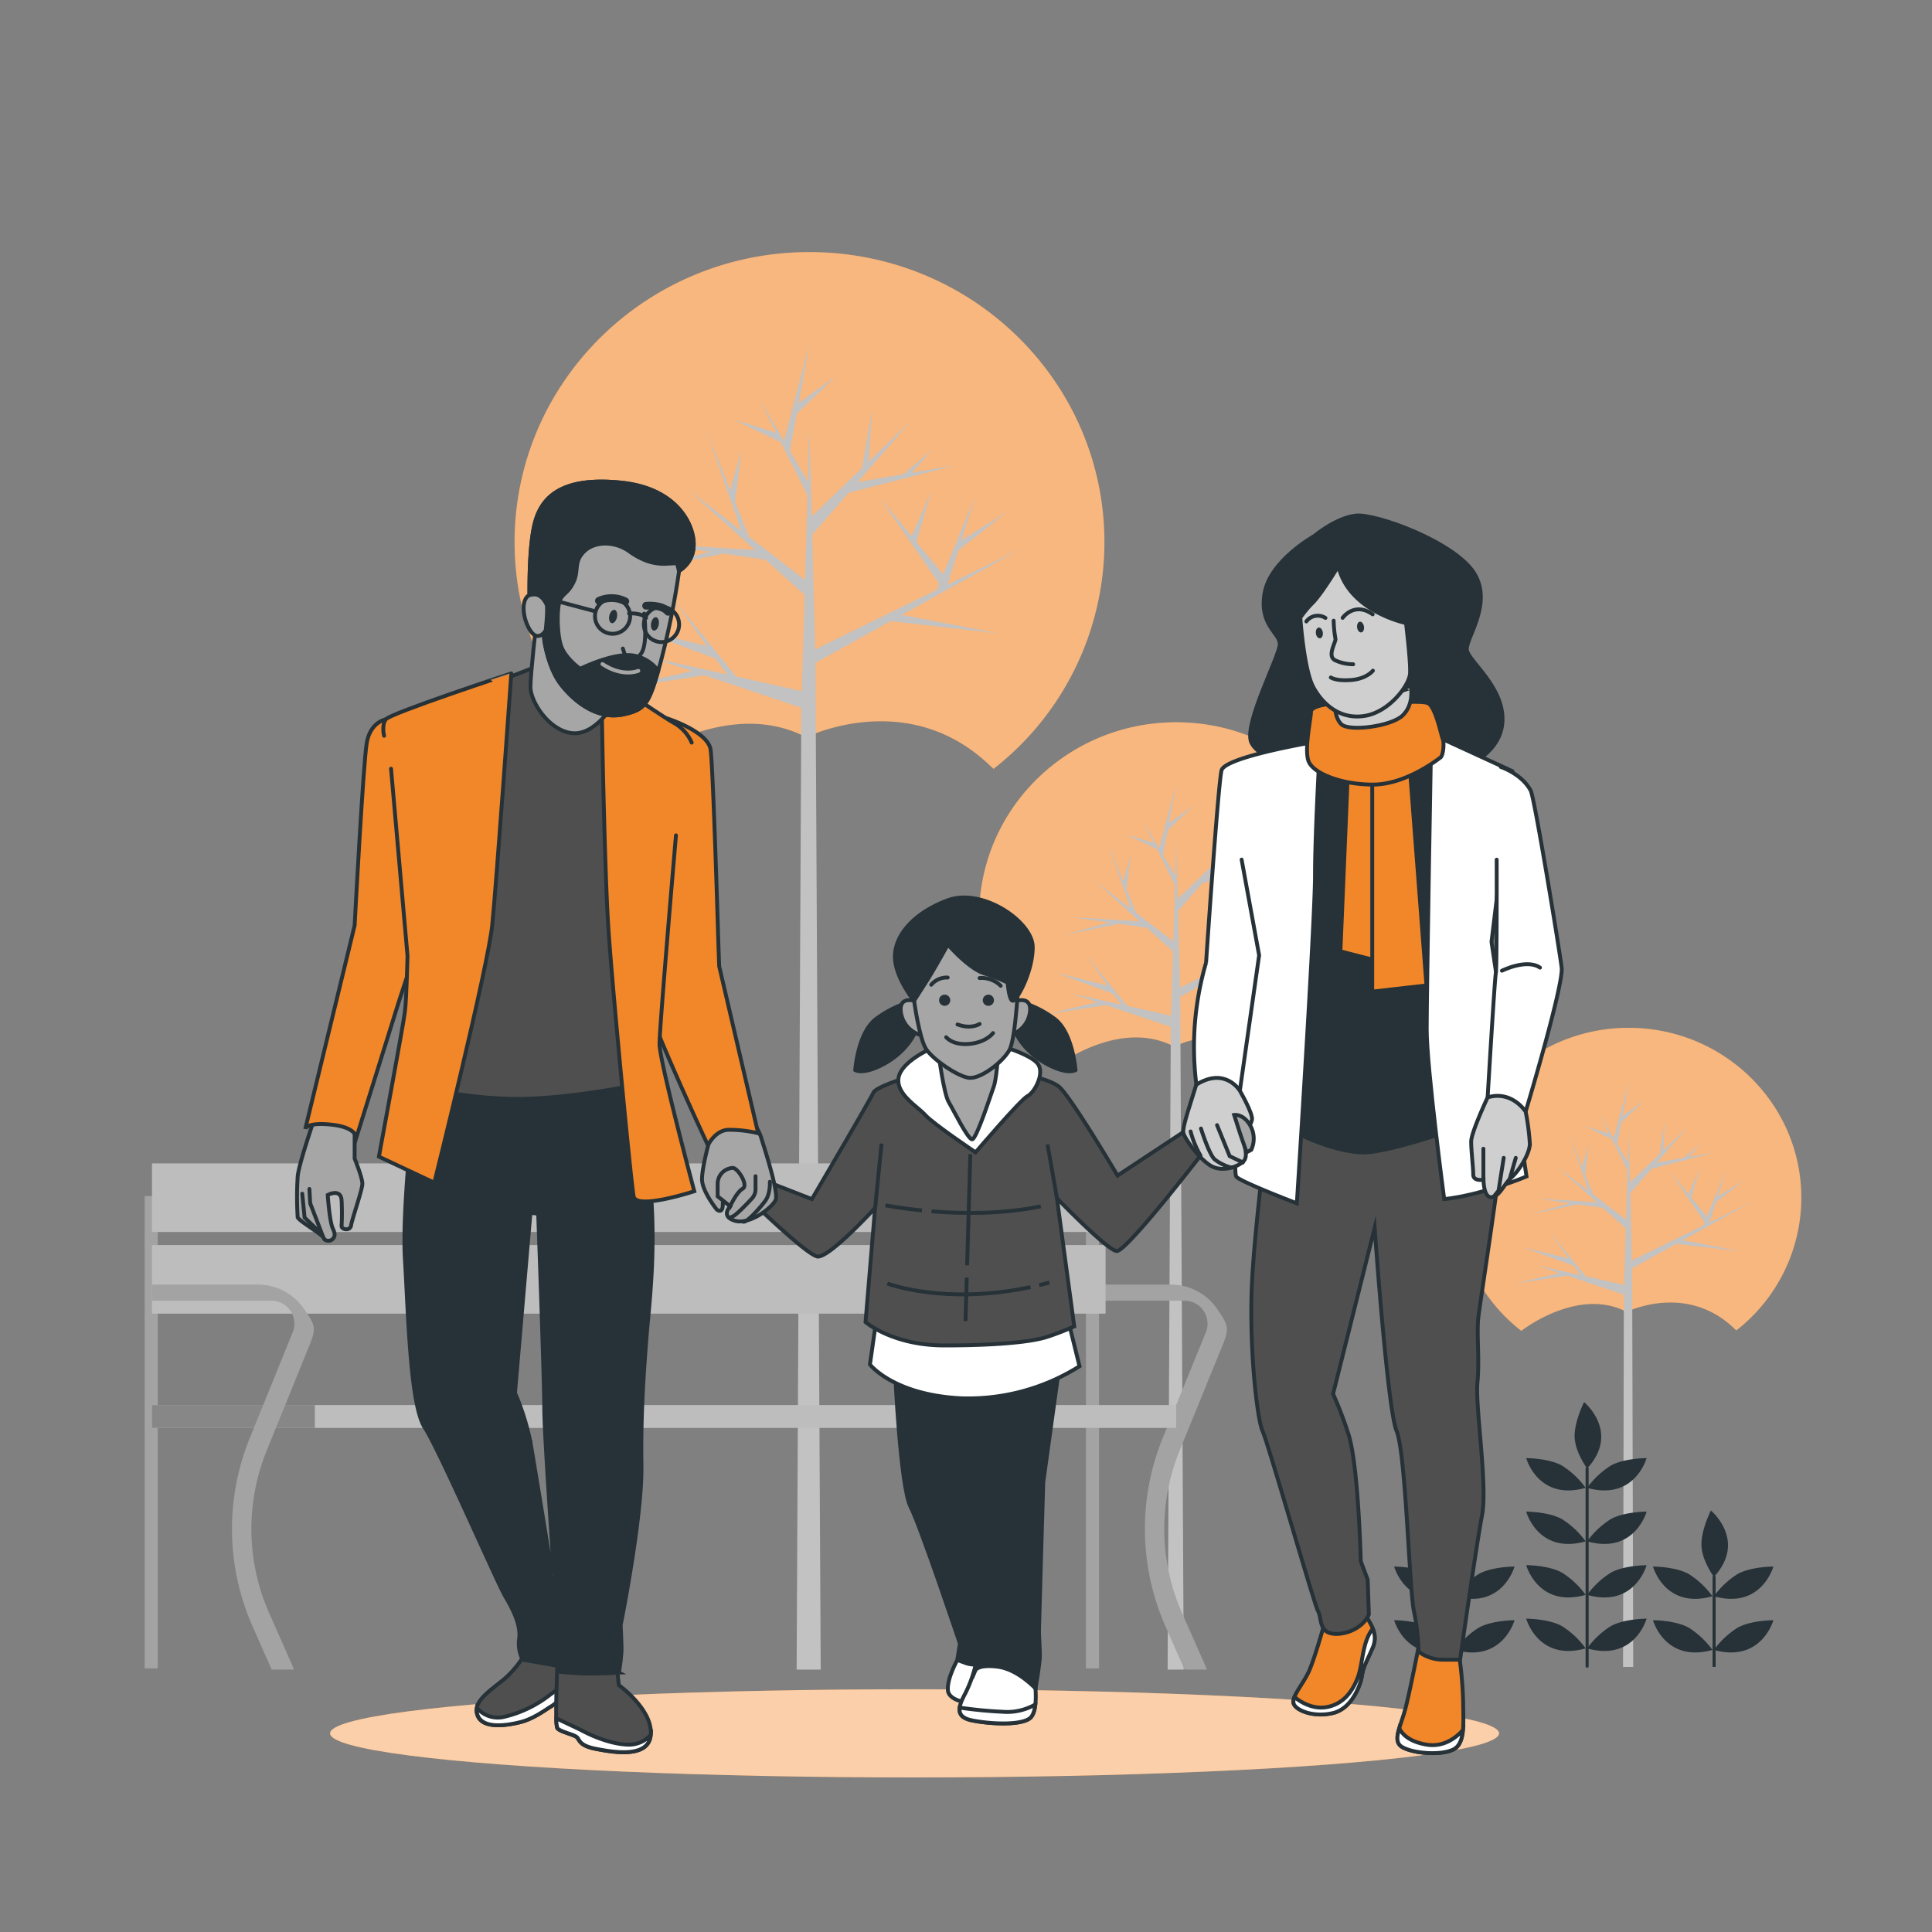 <svg xmlns="http://www.w3.org/2000/svg" viewBox="0 0 500 500"><rect x="0" y="0" width="500" height="500" fill="#808080" stroke="none"/><g id="freepik--Trees--inject-73"><path d="M208.67,190.8s26.27-13.13,47.6,7.39l.86.79a74.49,74.49,0,0,0,28.69-58.65c0-41.47-34.17-75.09-76.33-75.09s-76.32,33.62-76.32,75.09A74.52,74.52,0,0,0,162,199.11C166.8,195.59,189,180.61,208.67,190.8Z" style="fill:#F28729"></path><path d="M208.67,190.8s26.27-13.13,47.6,7.39l.86.79a74.49,74.49,0,0,0,28.69-58.65c0-41.47-34.17-75.09-76.33-75.09s-76.32,33.62-76.32,75.09A74.52,74.52,0,0,0,162,199.11C166.8,195.59,189,180.61,208.67,190.8Z" style="fill:#fff;opacity:0.4"></path><polygon points="182.31 174.76 207.38 183.17 206.17 432.09 212.4 432.09 211.04 171.54 230.44 160.76 258.25 163.9 233.35 159.15 263.92 142.16 245.19 151.32 248 142.43 260.61 132.47 248.8 139.88 252.34 128.69 244.07 148.63 237.13 140.24 241 127.27 235.93 138.79 227.77 128.93 243.06 151.06 242.38 152.69 210.95 168.06 210.19 138.38 219.57 127.55 247.15 120.42 235.95 122.36 241.24 116.41 233.83 122.72 221.98 124.77 235.57 109.08 224.79 119.47 225.64 106.25 223.1 121.1 210.07 133.65 209.49 111.19 209.1 124.67 204.41 116.7 206.19 107.06 216.19 97.5 206.71 104.28 209.58 88.76 202.89 114.12 196.58 103.41 200.89 112.02 189.96 108.61 202.1 114.45 209 128.24 208.35 150.09 193.86 138.92 190.25 129.96 191.85 116.64 189.02 126.8 189.23 127.43 182.88 111.68 191.81 137.33 178.15 126.8 195.37 142.35 169.41 140.74 183.63 142.78 166.1 147.59 187.2 143.28 198.13 144.85 208.24 153.97 207.51 178.88 190.49 175.08 174.37 155.16 182.93 167.22 163.03 162.25 185.22 170.46 188.13 174.56 168.94 170.28 179.02 173.66 159.01 178.31 182.31 174.76" style="fill:#c2c2c2"></polygon><path d="M421,339.51s15.37-7.69,27.86,4.33l.5.46A43.59,43.59,0,0,0,466.18,310c0-24.27-20-44-44.68-44s-44.69,19.69-44.69,44a43.63,43.63,0,0,0,16.9,34.42C396.5,342.31,409.51,333.55,421,339.51Z" style="fill:#F28729"></path><path d="M421,339.51s15.37-7.69,27.86,4.33l.5.46A43.59,43.59,0,0,0,466.18,310c0-24.27-20-44-44.68-44s-44.69,19.69-44.69,44a43.63,43.63,0,0,0,16.9,34.42C396.5,342.31,409.51,333.55,421,339.51Z" style="fill:#fff;opacity:0.4"></path><polygon points="405.58 330.12 420.26 335.05 420.04 431.4 422.68 431.4 422.4 328.24 433.76 321.93 450.04 323.76 435.46 320.98 453.36 311.04 442.39 316.4 444.04 311.2 451.42 305.37 444.51 309.7 446.58 303.15 441.74 314.82 437.68 309.92 439.94 302.32 436.98 309.07 432.2 303.29 441.15 316.25 440.75 317.2 422.35 326.2 421.9 308.82 427.4 302.48 443.54 298.31 436.98 299.44 440.08 295.96 435.75 299.66 428.81 300.86 436.76 291.67 430.45 297.75 430.95 290.01 429.46 298.71 421.83 306.06 421.5 292.91 421.26 300.8 418.52 296.13 419.56 290.49 425.42 284.89 419.87 288.86 421.55 279.77 417.63 294.62 413.94 288.35 416.46 293.39 410.06 291.39 417.17 294.82 421.2 302.89 420.83 315.68 412.35 309.14 410.23 303.89 411.17 296.1 409.51 302.05 409.63 302.41 405.91 293.19 411.14 308.21 403.15 302.05 413.23 311.15 398.03 310.21 406.36 311.4 396.09 314.22 408.44 311.69 414.85 312.61 420.76 317.95 420.33 332.53 410.37 330.31 400.93 318.64 405.94 325.71 394.29 322.8 407.29 327.6 408.99 330 397.75 327.5 403.65 329.48 391.94 332.2 405.58 330.12" style="fill:#c2c2c2"></polygon><path d="M303.86,270.84s17.55-8.78,31.81,4.93c.19.19.38.35.57.53a49.77,49.77,0,0,0,19.17-39.19c0-27.72-22.84-50.19-51-50.19s-51,22.47-51,50.19a49.81,49.81,0,0,0,19.28,39.28C275.87,274,290.72,264,303.86,270.84Z" style="fill:#F28729"></path><path d="M303.86,270.84s17.55-8.78,31.81,4.93c.19.19.38.35.57.53a49.77,49.77,0,0,0,19.17-39.19c0-27.72-22.84-50.19-51-50.19s-51,22.47-51,50.19a49.81,49.81,0,0,0,19.28,39.28C275.87,274,290.72,264,303.86,270.84Z" style="fill:#fff;opacity:0.4"></path><polygon points="286.24 260.12 303 265.74 302.18 432.09 306.35 432.09 305.44 257.96 318.4 250.76 336.99 252.86 320.35 249.68 340.78 238.33 328.26 244.45 330.14 238.51 338.57 231.86 330.68 236.81 333.04 229.33 327.51 242.65 322.88 237.05 325.46 228.38 322.07 236.08 316.62 229.49 326.84 244.28 326.38 245.37 305.38 255.64 304.87 235.8 311.14 228.56 329.57 223.8 322.08 225.09 325.62 221.12 320.67 225.34 312.75 226.71 321.83 216.22 314.63 223.16 315.2 214.33 313.5 224.25 304.79 232.64 304.4 217.63 304.14 226.64 301.01 221.32 302.2 214.87 308.88 208.49 302.54 213.01 304.46 202.64 299.99 219.59 295.77 212.43 298.65 218.19 291.35 215.91 299.46 219.81 304.07 229.03 303.64 243.63 293.96 236.16 291.54 230.17 292.62 221.28 290.72 228.07 290.86 228.48 286.62 217.96 292.58 235.1 283.46 228.07 294.96 238.46 277.61 237.38 287.12 238.74 275.4 241.96 289.5 239.08 296.81 240.13 303.57 246.22 303.08 262.87 291.7 260.33 280.93 247.01 286.65 255.08 273.35 251.75 288.18 257.24 290.13 259.98 277.3 257.12 284.04 259.38 270.67 262.49 286.24 260.12" style="fill:#c2c2c2"></polygon></g><g id="freepik--Plants--inject-73"><path d="M410.75,431.61a.39.39,0,0,1-.4-.39V380.05a.4.4,0,0,1,.4-.39.39.39,0,0,1,.39.39v51.17A.38.38,0,0,1,410.75,431.61Z" style="fill:#263238"></path><path d="M410.36,426.6a21.88,21.88,0,0,0-6.15-5.77c-3.46-1.92-9.23-1.92-9.23-1.92S398.05,430.06,410.36,426.6Z" style="fill:#263238"></path><path d="M410.75,426.6a21.88,21.88,0,0,1,6.15-5.77c3.46-1.92,9.24-1.92,9.24-1.92S423.06,430.06,410.75,426.6Z" style="fill:#263238"></path><path d="M410.36,412.75a22,22,0,0,0-6.15-5.77c-3.46-1.92-9.23-1.92-9.23-1.92S398.05,416.21,410.36,412.75Z" style="fill:#263238"></path><path d="M410.75,412.75A22,22,0,0,1,416.9,407c3.46-1.92,9.24-1.92,9.24-1.92S423.06,416.21,410.75,412.75Z" style="fill:#263238"></path><path d="M410.36,398.9a22,22,0,0,0-6.15-5.77c-3.46-1.92-9.23-1.92-9.23-1.92S398.05,402.37,410.36,398.9Z" style="fill:#263238"></path><path d="M410.75,398.9a22,22,0,0,1,6.15-5.77c3.46-1.92,9.24-1.92,9.24-1.92S423.06,402.37,410.75,398.9Z" style="fill:#263238"></path><path d="M410.36,385.05a22,22,0,0,0-6.15-5.77c-3.46-1.92-9.23-1.92-9.23-1.92S398.05,388.52,410.36,385.05Z" style="fill:#263238"></path><path d="M410.75,385.05a22,22,0,0,1,6.15-5.77c3.46-1.92,9.24-1.92,9.24-1.92S423.06,388.52,410.75,385.05Z" style="fill:#263238"></path><path d="M410.75,380.05s-3.08-4.14-3.24-8.1,2.45-9.1,2.45-9.1S419.39,370.63,410.75,380.05Z" style="fill:#263238"></path><path d="M377,431.39V408.11a.39.39,0,0,0-.78,0v23.28Z" style="fill:#263238"></path><path d="M376.18,427a22,22,0,0,0-6.15-5.77c-3.46-1.92-9.23-1.92-9.23-1.92S363.87,430.42,376.18,427Z" style="fill:#263238"></path><path d="M376.57,427a22,22,0,0,1,6.15-5.77c3.47-1.92,9.24-1.92,9.24-1.92S388.88,430.42,376.57,427Z" style="fill:#263238"></path><path d="M376.18,413.11a22,22,0,0,0-6.15-5.77c-3.46-1.92-9.23-1.92-9.23-1.92S363.87,416.58,376.18,413.11Z" style="fill:#263238"></path><path d="M376.57,413.11a22,22,0,0,1,6.15-5.77c3.47-1.92,9.24-1.92,9.24-1.92S388.88,416.58,376.57,413.11Z" style="fill:#263238"></path><path d="M376.57,408.11s-3.08-4.14-3.24-8.1,2.45-9.1,2.45-9.1S385.21,398.69,376.57,408.11Z" style="fill:#263238"></path><path d="M444,431.39V408.11a.4.4,0,0,0-.4-.39.39.39,0,0,0-.39.39v23.28Z" style="fill:#263238"></path><path d="M443.18,427a22.15,22.15,0,0,0-6.16-5.77c-3.46-1.92-9.23-1.92-9.23-1.92S430.87,430.42,443.18,427Z" style="fill:#263238"></path><path d="M443.56,427a22,22,0,0,1,6.16-5.77c3.46-1.92,9.23-1.92,9.23-1.92S455.87,430.42,443.56,427Z" style="fill:#263238"></path><path d="M443.18,413.11a22.15,22.15,0,0,0-6.16-5.77c-3.46-1.92-9.23-1.92-9.23-1.92S430.87,416.58,443.18,413.11Z" style="fill:#263238"></path><path d="M443.56,413.11a22,22,0,0,1,6.16-5.77c3.46-1.92,9.23-1.92,9.23-1.92S455.87,416.58,443.56,413.11Z" style="fill:#263238"></path><path d="M443.56,408.11s-3.08-4.14-3.23-8.1,2.44-9.1,2.44-9.1S452.2,398.69,443.56,408.11Z" style="fill:#263238"></path></g><g id="freepik--Bench--inject-73"><path d="M305.26,375.47a53.81,53.81,0,0,0,.6,41.86L312,431.21a4.27,4.27,0,0,1,.28.88h-5.71l-5-11.31a62.43,62.43,0,0,1-.7-48.53l11.2-27.44a5.95,5.95,0,0,0-5.51-8.19h-25.5c-2.36,0-4.27,2.45-4.27.1a4.27,4.27,0,0,1,4.27-4.27h22a14.46,14.46,0,0,1,12,6.4c2.69,4,3.21,4.71,1.39,9.18Z" style="fill:#a3a3a3"></path><rect x="281.05" y="309.54" width="3.38" height="122.24" transform="translate(565.48 741.32) rotate(180)" style="fill:#a3a3a3"></rect><rect x="37.43" y="309.54" width="3.38" height="122.24" transform="translate(78.25 741.32) rotate(180)" style="fill:#a3a3a3"></rect><rect x="39.33" y="301.09" width="246.79" height="17.75" transform="translate(325.45 619.93) rotate(180)" style="fill:#bdbdbd"></rect><rect x="39.33" y="322.22" width="246.79" height="17.75" transform="translate(325.45 662.19) rotate(180)" style="fill:#bdbdbd"></rect><rect x="39.33" y="363.63" width="265.06" height="5.92" transform="translate(343.72 733.18) rotate(180)" style="fill:#bdbdbd"></rect><rect x="39.33" y="363.63" width="42.16" height="5.92" transform="translate(120.81 733.18) rotate(180)" style="fill:#878787"></rect><path d="M75.75,344.81a5.95,5.95,0,0,0-5.5-8.19H39.33v-4.17H66.75a14.45,14.45,0,0,1,12,6.4c2.7,4,3.22,4.71,1.39,9.18L69,375.47a53.81,53.81,0,0,0,.6,41.86l6.14,13.88a4.93,4.93,0,0,1,.27.88h-5.7l-5-11.31a62.35,62.35,0,0,1-.7-48.53Z" style="fill:#a3a3a3"></path></g><g id="freepik--Characters--inject-73"><ellipse cx="236.69" cy="448.59" rx="151.26" ry="11.41" style="fill:#F28729"></ellipse><ellipse cx="236.69" cy="448.59" rx="151.26" ry="11.41" style="fill:#fff;opacity:0.6"></ellipse><path d="M247.78,429.56s-2.69,4.71-2.47,7.84,6.5,3.59,7.62,3.14,4.71-9.41,4.26-11.65S248.45,427.54,247.78,429.56Z" style="fill:#fff;stroke:#263238;stroke-linecap:round;stroke-miterlimit:10"></path><path d="M231.64,354.93s1.34,29.81,4,35,12.78,35.41,12.78,35.41l-.67,4.26,2.46.9s4,1.34,6.95-1.57-1.79-41.24-1.79-41.24l-1.12-29.59Z" style="fill:#263238;stroke:#263238;stroke-linecap:round;stroke-miterlimit:10"></path><path d="M252.48,430.91a33.24,33.24,0,0,1-2.69,7.39c-1.79,3.36-2.69,6.05,1.8,6.95s12.1,1.34,14.79-.45,1.34-10.31,1.34-10.31S259.43,425.53,252.48,430.91Z" style="fill:#fff;stroke:#263238;stroke-linecap:round;stroke-miterlimit:10"></path><path d="M259.43,443a109.07,109.07,0,0,1-11.06-1.07c-.22,1.59.53,2.77,3.22,3.31,4.48.9,12.1,1.34,14.79-.45.93-.62,1.38-2.07,1.56-3.68A14.62,14.62,0,0,1,259.43,443Z" style="fill:#fff;stroke:#263238;stroke-linecap:round;stroke-miterlimit:10"></path><path d="M250.91,358.06s-1.12,24.43-1.12,30.49,3.81,36.53,3.81,36.53L252,429.34l.45,1.57v1.34s.67-1.57,5.83-.9S268,437,268,437s1.12-6.5,1.12-8.52-.23-5.16-.23-6.5S270,383.61,270,383.61l4-28.91Z" style="fill:#263238;stroke:#263238;stroke-linecap:round;stroke-miterlimit:10"></path><path d="M226.93,340.58l-1.79,12.55s6.05,7.85,23.53,8.74a54,54,0,0,0,30.71-8.29L276,339.91Z" style="fill:#fff;stroke:#263238;stroke-linecap:round;stroke-miterlimit:10"></path><path d="M236.35,278.28s-9.64,2.91-10.31,4.48-15.92,27.57-15.92,27.57L196.45,305l-1.57,6.27s13.67,13.23,16.59,13.9,15-12.55,15-12.55L224,342.15s6.95,6.05,20.39,6.05,22.64-.89,26.67-2.24a72.56,72.56,0,0,0,6.95-2.69l-4.48-33.17s13,13.45,15.46,13.67,21.69-24.69,21.69-24.69L306.22,293l-17,11.24S276.91,283.43,274,281.19s-10.54-3.36-11.43-3.81S236.35,278.28,236.35,278.28Z" style="fill:#4f4f4f;stroke:#263238;stroke-linecap:round;stroke-miterlimit:10"></path><line x1="226.48" y1="312.57" x2="228.15" y2="295.96" style="fill:none;stroke:#263238;stroke-miterlimit:10"></line><line x1="273.55" y1="310.1" x2="271.1" y2="296.21" style="fill:none;stroke:#263238;stroke-miterlimit:10"></line><path d="M241.08,313.49c7.8.63,18.34.79,28.27-1.3" style="fill:none;stroke:#263238;stroke-miterlimit:10"></path><path d="M229.14,311.94s3.74.75,9.47,1.32" style="fill:none;stroke:#263238;stroke-miterlimit:10"></path><path d="M268.94,332.6c.88-.21,1.76-.44,2.66-.68" style="fill:none;stroke:#263238;stroke-miterlimit:10"></path><path d="M229.64,332.17s14.79,5.66,37.06.93" style="fill:none;stroke:#263238;stroke-miterlimit:10"></path><line x1="250.2" y1="330.65" x2="249.87" y2="341.91" style="fill:none;stroke:#263238;stroke-miterlimit:10"></line><line x1="251.12" y1="298.71" x2="250.29" y2="327.46" style="fill:none;stroke:#263238;stroke-miterlimit:10"></line><path d="M241.05,271.33s-7.84,3.36-8.51,7.62,4.93,7.39,6.94,9.64,13,9.63,13,9.63,11.66-13.67,13.45-14.56,4.48-5.83,2.69-8.3-9.86-4.93-13-5.6S241.05,271.33,241.05,271.33Z" style="fill:#fff;stroke:#263238;stroke-linecap:round;stroke-miterlimit:10"></path><path d="M242.84,272.22s1.35,10.76,2.69,13,4.94,9.64,6.06,9.64,4.93-11.88,5.6-13.67,1.12-8.07,1.12-8.07Z" style="fill:#a6a6a6;stroke:#263238;stroke-linecap:round;stroke-miterlimit:10"></path><path d="M236.57,259a27.93,27.93,0,0,0-9.86,4.71c-4.71,3.58-5.38,13.22-5.38,13.22s2,1.35,7.4-1.57,8.51-7.62,9-11A7.55,7.55,0,0,0,236.57,259Z" style="fill:#263238;stroke:#263238;stroke-linecap:round;stroke-miterlimit:10"></path><path d="M263.1,259a28,28,0,0,1,9.86,4.71c4.7,3.58,5.38,13.22,5.38,13.22s-2,1.35-7.4-1.57-8.52-7.62-9-11A7.55,7.55,0,0,1,263.1,259Z" style="fill:#263238;stroke:#263238;stroke-linecap:round;stroke-miterlimit:10"></path><path d="M236.57,259s-4.26-1.34-3.36,3.36,5.82,6.05,5.82,5.38S236.57,259,236.57,259Z" style="fill:#a6a6a6;stroke:#263238;stroke-linecap:round;stroke-miterlimit:10"></path><path d="M263.12,259s4.25-1.34,3.36,3.36-5.83,6.05-5.83,5.38S263.12,259,263.12,259Z" style="fill:#a6a6a6;stroke:#263238;stroke-linecap:round;stroke-miterlimit:10"></path><path d="M236.57,259s1.34,9.86,3.14,12.55,8.29,7.17,11.2,7.4,8.52-4,10.31-7.17,2.47-19.95,2.47-20.62-.67-5.61-6.73-9.64-16.58-3.14-19.49,2.46S236.57,259,236.57,259Z" style="fill:#a6a6a6;stroke:#263238;stroke-linecap:round;stroke-miterlimit:10"></path><circle cx="244.48" cy="258.86" r="1.45" style="fill:#263238"></circle><circle cx="255.79" cy="258.86" r="1.45" style="fill:#263238"></circle><path d="M253.52,265s-2.12,1.46-5.72.13" style="fill:none;stroke:#263238;stroke-linecap:round;stroke-miterlimit:10"></path><path d="M244.87,268.43s1.6,2.13,6,1.73,6.13-2.8,6.13-2.8" style="fill:none;stroke:#263238;stroke-linecap:round;stroke-miterlimit:10"></path><path d="M241,254.85a5.29,5.29,0,0,1,4.26-1.86" style="fill:none;stroke:#263238;stroke-linecap:round;stroke-miterlimit:10"></path><path d="M253.52,253.12a7,7,0,0,1,5.46,2" style="fill:none;stroke:#263238;stroke-linecap:round;stroke-miterlimit:10"></path><path d="M236.57,259s1.12-1.79,3.14-4.93,5.6-9.64,5.6-9.64,5.16,6,9.19,7.4a52.4,52.4,0,0,1,6.27,2.46s.35,4.71,1.35,4.71,5.15-7.39,5.15-13.89-13-15.47-22-12.11-13.67,9.19-13.67,14.57S236.57,259,236.57,259Z" style="fill:#263238;stroke:#263238;stroke-linecap:round;stroke-miterlimit:10"></path><path d="M91.78,292.84v7s2,4.93,2,6.5-2.69,9.19-2.91,10.76-2.47,1.12-2.47.22a61.37,61.37,0,0,0,0-6.72c-.22-3.14-3.58-1.34-3.58-1.34s.45,6.94,1.34,8.74a4.78,4.78,0,0,1,.42,1.24A1.62,1.62,0,0,1,84,320.78a.79.79,0,0,1-.23-.37c-.23-.89-6.5-4.48-6.73-5.38a82.35,82.35,0,0,1,0-10.53c.23-2.91,3.59-12.78,3.81-13.45a21.3,21.3,0,0,1,1.12-2.24S91.34,287.91,91.78,292.84Z" style="fill:#a6a6a6;stroke:#263238;stroke-linecap:round;stroke-miterlimit:10"></path><polyline points="78.22 308.93 78.83 315.12 83.37 319.45 80.28 311.41 80.07 307.7" style="fill:#a6a6a6;stroke:#263238;stroke-linecap:round;stroke-miterlimit:10"></polyline><path d="M99.85,186.16s-4,.67-4.93,6.05-3.14,47.29-3.14,47.29L79,292.17s.22-1.79,6.72-1.12,6.5,3.36,6.5,3.36l11-35.18,4.25-13L103,185.49Z" style="fill:#F28729;stroke:#263238;stroke-linecap:round;stroke-miterlimit:10"></path><path d="M136.61,426.65a26.08,26.08,0,0,1-6.05,7.84c-3.81,3.14-8.29,5.83-7,9.41s7.4,2.69,11,1.8,6.73-3.36,8.3-4.26a30.76,30.76,0,0,0,4.48-4l.67-10.75Z" style="fill:#4f4f4f;stroke:#263238;stroke-linecap:round;stroke-miterlimit:10"></path><path d="M142.44,438.53a30.55,30.55,0,0,1-12.11,5.82,7.07,7.07,0,0,1-6.91-2.36,3.54,3.54,0,0,0,.19,1.91c1.35,3.59,7.4,2.69,11,1.8s6.73-3.36,8.3-4.26a30.76,30.76,0,0,0,4.48-4l.13-2.17A59.69,59.69,0,0,0,142.44,438.53Z" style="fill:#fff;stroke:#263238;stroke-linecap:round;stroke-miterlimit:10"></path><path d="M144.23,431.13s-.67,15.24,0,16.14,4,1.57,4.93,2.24.45,2.24,5.16,3.14,13.89,2.46,14.12-4-8.3-12.55-8.3-12.55l-.45-4.48Z" style="fill:#4f4f4f;stroke:#263238;stroke-linecap:round;stroke-miterlimit:10"></path><path d="M168.4,449a7.52,7.52,0,0,1-6,2.51c-5.82-.22-12.1-3.81-12.1-3.81l-6.32-3a8.09,8.09,0,0,0,.27,2.54c.67.89,4,1.57,4.93,2.24s.45,2.24,5.16,3.14S167.82,455,168.4,449Z" style="fill:#fff;stroke:#263238;stroke-linecap:round;stroke-miterlimit:10"></path><path d="M167.76,302c-2.46-19-3.36-26.22-3.36-26.22l-56.25.9s-4.26,34.51-3.37,49.08,1.35,37.88,5.16,43.71,18.83,40.34,20.84,43.7,4,7.4,3.59,10.76a9.21,9.21,0,0,0,.9,5.6l9,1.57.67,1.57s4.26.45,7.62.45,7.62-.23,7.62-.23a52.24,52.24,0,0,0,.68-5.83c0-1.79-.23-6.49-.23-6.49s5.6-27.8,5.38-41.24.67-25.11,1.34-33.62S170.23,321.08,167.76,302Zm-30.48,71.28a64,64,0,0,0-4-12.78l4-46.62,2,.23s1.57,43,1.57,50.42,2.91,48.19,2.91,48.19S138.4,379.58,137.28,373.31Z" style="fill:#263238;stroke:#263238;stroke-linecap:round;stroke-miterlimit:10"></path><path d="M183.68,294.86s-2,7.17-2,10.31,3.81,7.85,3.81,7.85,1.57,1.34,1.57-1.35,1.9.56,1.9.56-2.57,2.58,1.24,3.7,9.63-3.36,10.53-5.38-3.36-14.79-3.81-16.36a12.84,12.84,0,0,0-1.79-3.36S185.92,288.81,183.68,294.86Z" style="fill:#a6a6a6;stroke:#263238;stroke-linecap:round;stroke-miterlimit:10"></path><path d="M195.53,304.4v3.38a3.51,3.51,0,0,1-.93,2.38c-1.53,1.66-4.5,4.75-5.25,4.75" style="fill:none;stroke:#263238;stroke-linecap:round;stroke-miterlimit:10"></path><path d="M199.24,305.84s.21,3.09-1.23,5-4.54,5.36-5.57,5.36" style="fill:none;stroke:#263238;stroke-linecap:round;stroke-miterlimit:10"></path><path d="M188.94,312.23s1.68-3.7,3.25-4.59-1.12-5.16-2.46-5.38a4.1,4.1,0,0,0-4,4v3.36S188.26,311.56,188.94,312.23Z" style="fill:#a6a6a6;stroke:#263238;stroke-linecap:round;stroke-miterlimit:10"></path><path d="M172.69,185.94s10.54,3.36,11.21,8.07,2,49.75,2,49.75l.22,6.28,10.09,43.25a31,31,0,0,0-7.85-.89c-3.36.22-5.15,4-5.15,4s-17-36.31-17-41.24S172.69,185.94,172.69,185.94Z" style="fill:#F28729;stroke:#263238;stroke-linecap:round;stroke-miterlimit:10"></path><path d="M139.52,172.27s-29.58,11-30.7,14.34S107.7,281,107.7,281a111.17,111.17,0,0,0,24,3.36c13.67.45,32.95-3.59,32.95-3.59s5.37-63.65,6.5-72.17,2.68-14.56,1.12-19.72S153.64,174.06,148.71,172A11.61,11.61,0,0,0,139.52,172.27Z" style="fill:#4f4f4f;stroke:#263238;stroke-linecap:round;stroke-miterlimit:10"></path><path d="M174.94,216.19s-4.26,49.54-4.26,54,9,38.1,9,38.1-15,4.93-15.69,1.34-5.38-52.44-6.5-68.8-1.79-59.62-1.79-59.62-1.12-6,.22-5.83,14.8,9.64,18.38,11.66a10.69,10.69,0,0,1,4.71,5.15" style="fill:#F28729;stroke:#263238;stroke-linecap:round;stroke-miterlimit:10"></path><path d="M138.85,160.83s-1.57,13.45-1.57,17,4.48,11,10.54,11.88,11.2-7.4,11.43-8.74-18.83-22.86-18.83-22.86Z" style="fill:#a6a6a6;stroke:#263238;stroke-linecap:round;stroke-miterlimit:10"></path><path d="M175.75,147.75a209.17,209.17,0,0,1-4.77,23.6c-3,10.8-3.77,12.31-9.79,13.56s-11.81-2.51-15.82-7.53-4.77-13.56-4.77-13.56l-2.26-3.77-1.26-2.51s-.5-14.56,1.26-21.84,7.28-12.31,22.34-10.8,19.09,11.55,18.84,16.32A7.75,7.75,0,0,1,175.75,147.75Z" style="fill:#a6a6a6;stroke:#263238;stroke-linecap:round;stroke-miterlimit:10"></path><path d="M142.1,158.3s-1-4.78-4.27-4.52-2.76,6.27-.5,9.54,4.27-.76,4.27-.76" style="fill:#a6a6a6;stroke:#263238;stroke-linecap:round;stroke-miterlimit:10"></path><path d="M179.52,141.22c.25-4.77-3.77-14.81-18.84-16.32s-20.59,3.51-22.34,10.8c-1.22,5-1.35,13.53-1.32,18.31,1.56-.35,3.4-.45,4.08.77,1,1.88.18,7.07-.14,11.51.52,2.91,1.75,7.77,4.41,11.09,4,5,9.79,8.79,15.82,7.53,5.58-1.16,6.64-2.55,9.16-11.33a10.05,10.05,0,0,0-6.9-4c-5.28-.51-13.31,3.51-13.31,3.51s-3.52-2.51-4.77-5.52-1.26-10.05-.51-12.06,2-1.75,3.52-4.77,0-5.27,2.76-8,8-2.76,11.8,0a19.17,19.17,0,0,0,4,2.24,13.17,13.17,0,0,0,5.66.91l2.61-.14.5,2A7.75,7.75,0,0,0,179.52,141.22Z" style="fill:#263238;stroke:#263238;stroke-linecap:round;stroke-miterlimit:10"></path><path d="M166.71,158.8s1,7.78-.75,10.29-3.77,1.76-4.27.25l-.5-1.5" style="fill:none;stroke:#263238;stroke-linecap:round;stroke-miterlimit:10"></path><path d="M165.2,173.61s-4,1.76-9.29-1.75" style="fill:none;stroke:#a6a6a6;stroke-linecap:round;stroke-miterlimit:10"></path><path d="M159.66,159.77c-.21.94-.82,1.62-1.36,1.5s-.81-1-.61-1.93.82-1.62,1.36-1.51S159.86,158.82,159.66,159.77Z" style="fill:#263238"></path><path d="M170.48,161.64c-.17,1-.75,1.65-1.3,1.55s-.85-.95-.68-1.9.75-1.65,1.3-1.56S170.65,160.68,170.48,161.64Z" style="fill:#263238"></path><path d="M155,155.49a7.93,7.93,0,0,1,6.83.14" style="fill:none;stroke:#263238;stroke-linecap:round;stroke-miterlimit:10;stroke-width:2px"></path><path d="M167.21,156.77s4.13-.43,5.69,1.56" style="fill:none;stroke:#263238;stroke-linecap:round;stroke-miterlimit:10;stroke-width:2px"></path><circle cx="158.53" cy="159.47" r="4.55" style="fill:none;stroke:#263238;stroke-linecap:round;stroke-miterlimit:10"></circle><path d="M175.75,161.61a4.56,4.56,0,1,1-4.55-4.56A4.55,4.55,0,0,1,175.75,161.61Z" style="fill:none;stroke:#263238;stroke-linecap:round;stroke-miterlimit:10"></path><path d="M162.8,158.76s3.12-.25,4.41,1.14" style="fill:none;stroke:#263238;stroke-linecap:round;stroke-miterlimit:10"></path><line x1="153.98" y1="158.19" x2="141.1" y2="154.78" style="fill:none;stroke:#263238;stroke-linecap:round;stroke-miterlimit:10"></line><path d="M101.2,198.94l4.26,48.41s-.23,11-.68,14.57-6.72,37.42-6.72,37.42l14.34,6.73s13.9-55.81,15-66.79,4.93-65,4.93-65S101,184.59,99.85,186.16s-.45,4.26-.45,4.26" style="fill:#F28729;stroke:#263238;stroke-linecap:round;stroke-miterlimit:10"></path><path d="M367.08,426.43s-2,10.36-3.27,15.4-3.68,8.72-.82,10.35,10.09,2.18,13.22.55,2.45-7.5,2.45-12.4a105,105,0,0,0-1-11.72Z" style="fill:#F28729;stroke:#263238;stroke-linecap:round;stroke-miterlimit:10"></path><path d="M378.61,447.78c-2,2.13-5.17,4.47-9.49,3.72-4.63-.8-6.34-2.88-7-4.23-.67,2.26-.84,4,.85,4.91,2.86,1.64,10.09,2.18,13.22.55C377.77,451.91,378.38,450.05,378.61,447.78Z" style="fill:#fff;stroke:#263238;stroke-linecap:round;stroke-miterlimit:10"></path><path d="M342.69,420.44s-2.58,9.26-4.08,12.4-4.36,6.26-3.82,8,5.18,3.68,10.22,2.46,7.22-7.63,7.49-9.81,1.5-4.09,2.86-7.36-.81-6.4-2.45-8.72S342.69,420.44,342.69,420.44Z" style="fill:#F28729;stroke:#263238;stroke-linecap:round;stroke-miterlimit:10"></path><path d="M351.41,434.06c-1.36,3.68-3.81,7.09-8.31,7.77-4.13.62-7.57-2.2-8.1-2.66a2.72,2.72,0,0,0-.21,1.7c.55,1.78,5.18,3.68,10.22,2.46s7.22-7.63,7.49-9.81,1.5-4.09,2.86-7.36a6.06,6.06,0,0,0-.08-4.66C352.51,424.92,352.76,430.42,351.41,434.06Z" style="fill:#fff;stroke:#263238;stroke-linecap:round;stroke-miterlimit:10"></path><path d="M328.83,285.45s-3.88,29.28-4.78,45.72,1.2,35.86,2.69,39.15,13.45,45.12,14.35,46.61.3,4.79,3,5.68,8.37-.6,10.17-4.78l-.3-9-1.8-4.79s-.59-25.4-3.28-33.17A100.77,100.77,0,0,0,345,360.75l10.76-43s3.29,46.92,5.68,52.6,3.28,40.94,4.48,46.61a56.93,56.93,0,0,1,1.19,10.46,10.52,10.52,0,0,0,6.58,2.1h4.18s4.19-29.59,5.68-37.36-1.79-28.09-1.19-34.36-.3-12.85.29-17.34,5.38-35.56,5.68-41.24a107,107,0,0,0-.3-12.55Z" style="fill:#4f4f4f;stroke:#263238;stroke-linecap:round;stroke-miterlimit:10"></path><path d="M375.65,196.1a34.47,34.47,0,0,0-13.58-2.66c-8,0-21.5,2.68-23.4,3.6S332,291.43,332,291.43s14.11,8,23.17,6.65,21-5.85,21-5.85l-.53-93.73Z" style="fill:#263238;stroke:#263238;stroke-linecap:round;stroke-miterlimit:10"></path><path d="M340.15,138.71s-11.4,6.33-12.87,14.77,4,10.25,3.92,13.29-9.06,20-7.48,25.07,20.85,13,36.62,11.42,27.69-6.95,28.47-16.13-8.86-16-9.2-18.95,6.92-12.08,1.79-20-25.35-15.32-30.53-14.74S340.15,138.71,340.15,138.71Z" style="fill:#263238;stroke:#263238;stroke-linecap:round;stroke-miterlimit:10"></path><path d="M371.66,190.51l19.7,9.05L386,243.77l9.06,60.7s-11.45,4.8-21.3,5.86c0,0-4.53-34.08-4.53-43.93s1.07-70.56,1.07-70.56v-5.06Z" style="fill:#fff;stroke:#263238;stroke-linecap:round;stroke-miterlimit:10"></path><path d="M341.68,191.76s-24.65,4-25.55,7.62-4,49.76-4,49.76a77.73,77.73,0,0,0-2.51,31.58s7.2-3.76,11.27,1.56c0,0-1.87,21-.93,22.25s15.66,6.89,15.66,6.89,4.7-73,4.7-84.89S341.68,191.76,341.68,191.76Z" style="fill:#fff;stroke:#263238;stroke-linecap:round;stroke-miterlimit:10"></path><polyline points="321.33 222.46 325.86 247.23 320.87 282.29" style="fill:#fff;stroke:#263238;stroke-linecap:round;stroke-miterlimit:10"></polyline><path d="M388.41,198.49s5.44,1.78,7.74,6.13c1,1.9,7.46,41.28,8,45.8s-9.32,37.28-9.32,37.28-4.26-3.2-6.12-3.46A29.79,29.79,0,0,0,385,284s1.86-31.42,2.13-32.22.21-29.3.21-29.3" style="fill:#fff;stroke:#263238;stroke-linecap:round;stroke-miterlimit:10"></path><path d="M388.7,251.22s6.39-3.19,9.85-.8" style="fill:#fff;stroke:#263238;stroke-linecap:round;stroke-miterlimit:10"></path><path d="M385,284s-4.26,9.06-4.26,11.45.53,6.66.53,8.52,2.66,1.33,2.66,1.33,0,4.8,2.13,4.53,3.2-3.46,5.06-5.06,4.8-6.12,4.8-8.79a63.69,63.69,0,0,0-1.07-8.25S391.36,282.11,385,284Z" style="fill:#cfcfcf;stroke:#263238;stroke-linecap:round;stroke-miterlimit:10"></path><line x1="383.9" y1="305.27" x2="383.9" y2="297.29" style="fill:none;stroke:#263238;stroke-linecap:round;stroke-miterlimit:10"></line><polyline points="386.63 309.62 387.82 308.13 389.16 299.65" style="fill:none;stroke:#263238;stroke-linecap:round;stroke-miterlimit:10"></polyline><line x1="390.65" y1="305.31" x2="392.28" y2="299.66" style="fill:none;stroke:#263238;stroke-linecap:round;stroke-miterlimit:10"></line><polygon points="348.91 198.04 346.9 246.2 358.54 249.21 357.94 199.05 348.91 198.04" style="fill:#F28729;stroke:#263238;stroke-linecap:round;stroke-miterlimit:10"></polygon><polygon points="355.13 202.46 355.13 256.63 369.17 255.03 364.96 200.05 355.13 202.46" style="fill:#F28729;stroke:#263238;stroke-linecap:round;stroke-miterlimit:10"></polygon><path d="M345.7,182s-6.42.41-6.42,2.21-1.81,9.83-.61,12.84,8.23,6,16.66,6,16.65-6.42,17.45-7,1-4,.6-4.82-1.8-8.22-3.81-9.23-14.44.41-17.25.61A29.17,29.17,0,0,1,345.7,182Z" style="fill:#F28729;stroke:#263238;stroke-linecap:round;stroke-miterlimit:10"></path><path d="M345.5,181.19s-.41,4.22,1.6,6.22,12.84.6,15.85-2.2,2.21-7.23,2.21-7.23S351.72,183,345.5,181.19Z" style="fill:#cfcfcf;stroke:#263238;stroke-linecap:round;stroke-miterlimit:10"></path><path d="M346.37,146.48s-4.09,6.86-6.56,9.44a28,28,0,0,0-3.29,3.92s.91,13.45,3.38,18,7.09,8.51,13.42,7.41,11.43-7.92,11.6-11-1.05-13-1.05-13S349.06,158.25,346.37,146.48Z" style="fill:#cfcfcf;stroke:#263238;stroke-linecap:round;stroke-miterlimit:10"></path><path d="M345.15,160.63a30,30,0,0,0,.45,4.6c.31.77-2.38,4.6,0,5.68a11.12,11.12,0,0,0,4.6,1" style="fill:none;stroke:#263238;stroke-linecap:round;stroke-miterlimit:10"></path><path d="M344.41,175.33s1.36,1,5.36.65,5.54-2.41,5.54-2.41" style="fill:none;stroke:#263238;stroke-linecap:round;stroke-miterlimit:10"></path><path d="M342.34,163.67c.11.77-.2,1.45-.7,1.52s-1-.5-1.09-1.26.2-1.45.7-1.52S342.23,162.9,342.34,163.67Z" style="fill:#263238"></path><path d="M353,162.15c.11.77-.2,1.45-.69,1.52s-1-.5-1.09-1.26.2-1.45.69-1.52S352.85,161.38,353,162.15Z" style="fill:#263238"></path><path d="M338.08,160.83a3.69,3.69,0,0,1,4.94-.91" style="fill:none;stroke:#263238;stroke-linecap:round;stroke-miterlimit:10"></path><path d="M347.47,159.9s3-4.29,7.78-.91" style="fill:none;stroke:#263238;stroke-linecap:round;stroke-miterlimit:10"></path><path d="M309.59,280.72l-2,6.4s-1.49,4.57-1.36,5.91,4,6.8,7.13,8.68,7.83,0,8.77-1.57-.63-5.64-.63-5.64,2.19-3.13,2.51-4.7-3.14-7.52-3.14-7.52S317.11,276,309.59,280.72Z" style="fill:#cfcfcf;stroke:#263238;stroke-linecap:round;stroke-miterlimit:10"></path><polyline points="321.66 300.85 318.24 299.21 314.97 291.18" style="fill:none;stroke:#263238;stroke-linecap:round;stroke-miterlimit:10"></polyline><path d="M310.81,292.07s2.08,6.69,3.56,8a12.37,12.37,0,0,0,4.17,2.08" style="fill:none;stroke:#263238;stroke-linecap:round;stroke-miterlimit:10"></path><path d="M308.13,292.82a24.87,24.87,0,0,0,2.57,6.26" style="fill:none;stroke:#263238;stroke-linecap:round;stroke-miterlimit:10"></path><path d="M321,293.55l-1.6-5s2.41-.4,4.21,2.82a6.83,6.83,0,0,1,.2,6.22l-1.2.61Z" style="fill:#a6a6a6;stroke:#263238;stroke-linecap:round;stroke-miterlimit:10"></path></g></svg>